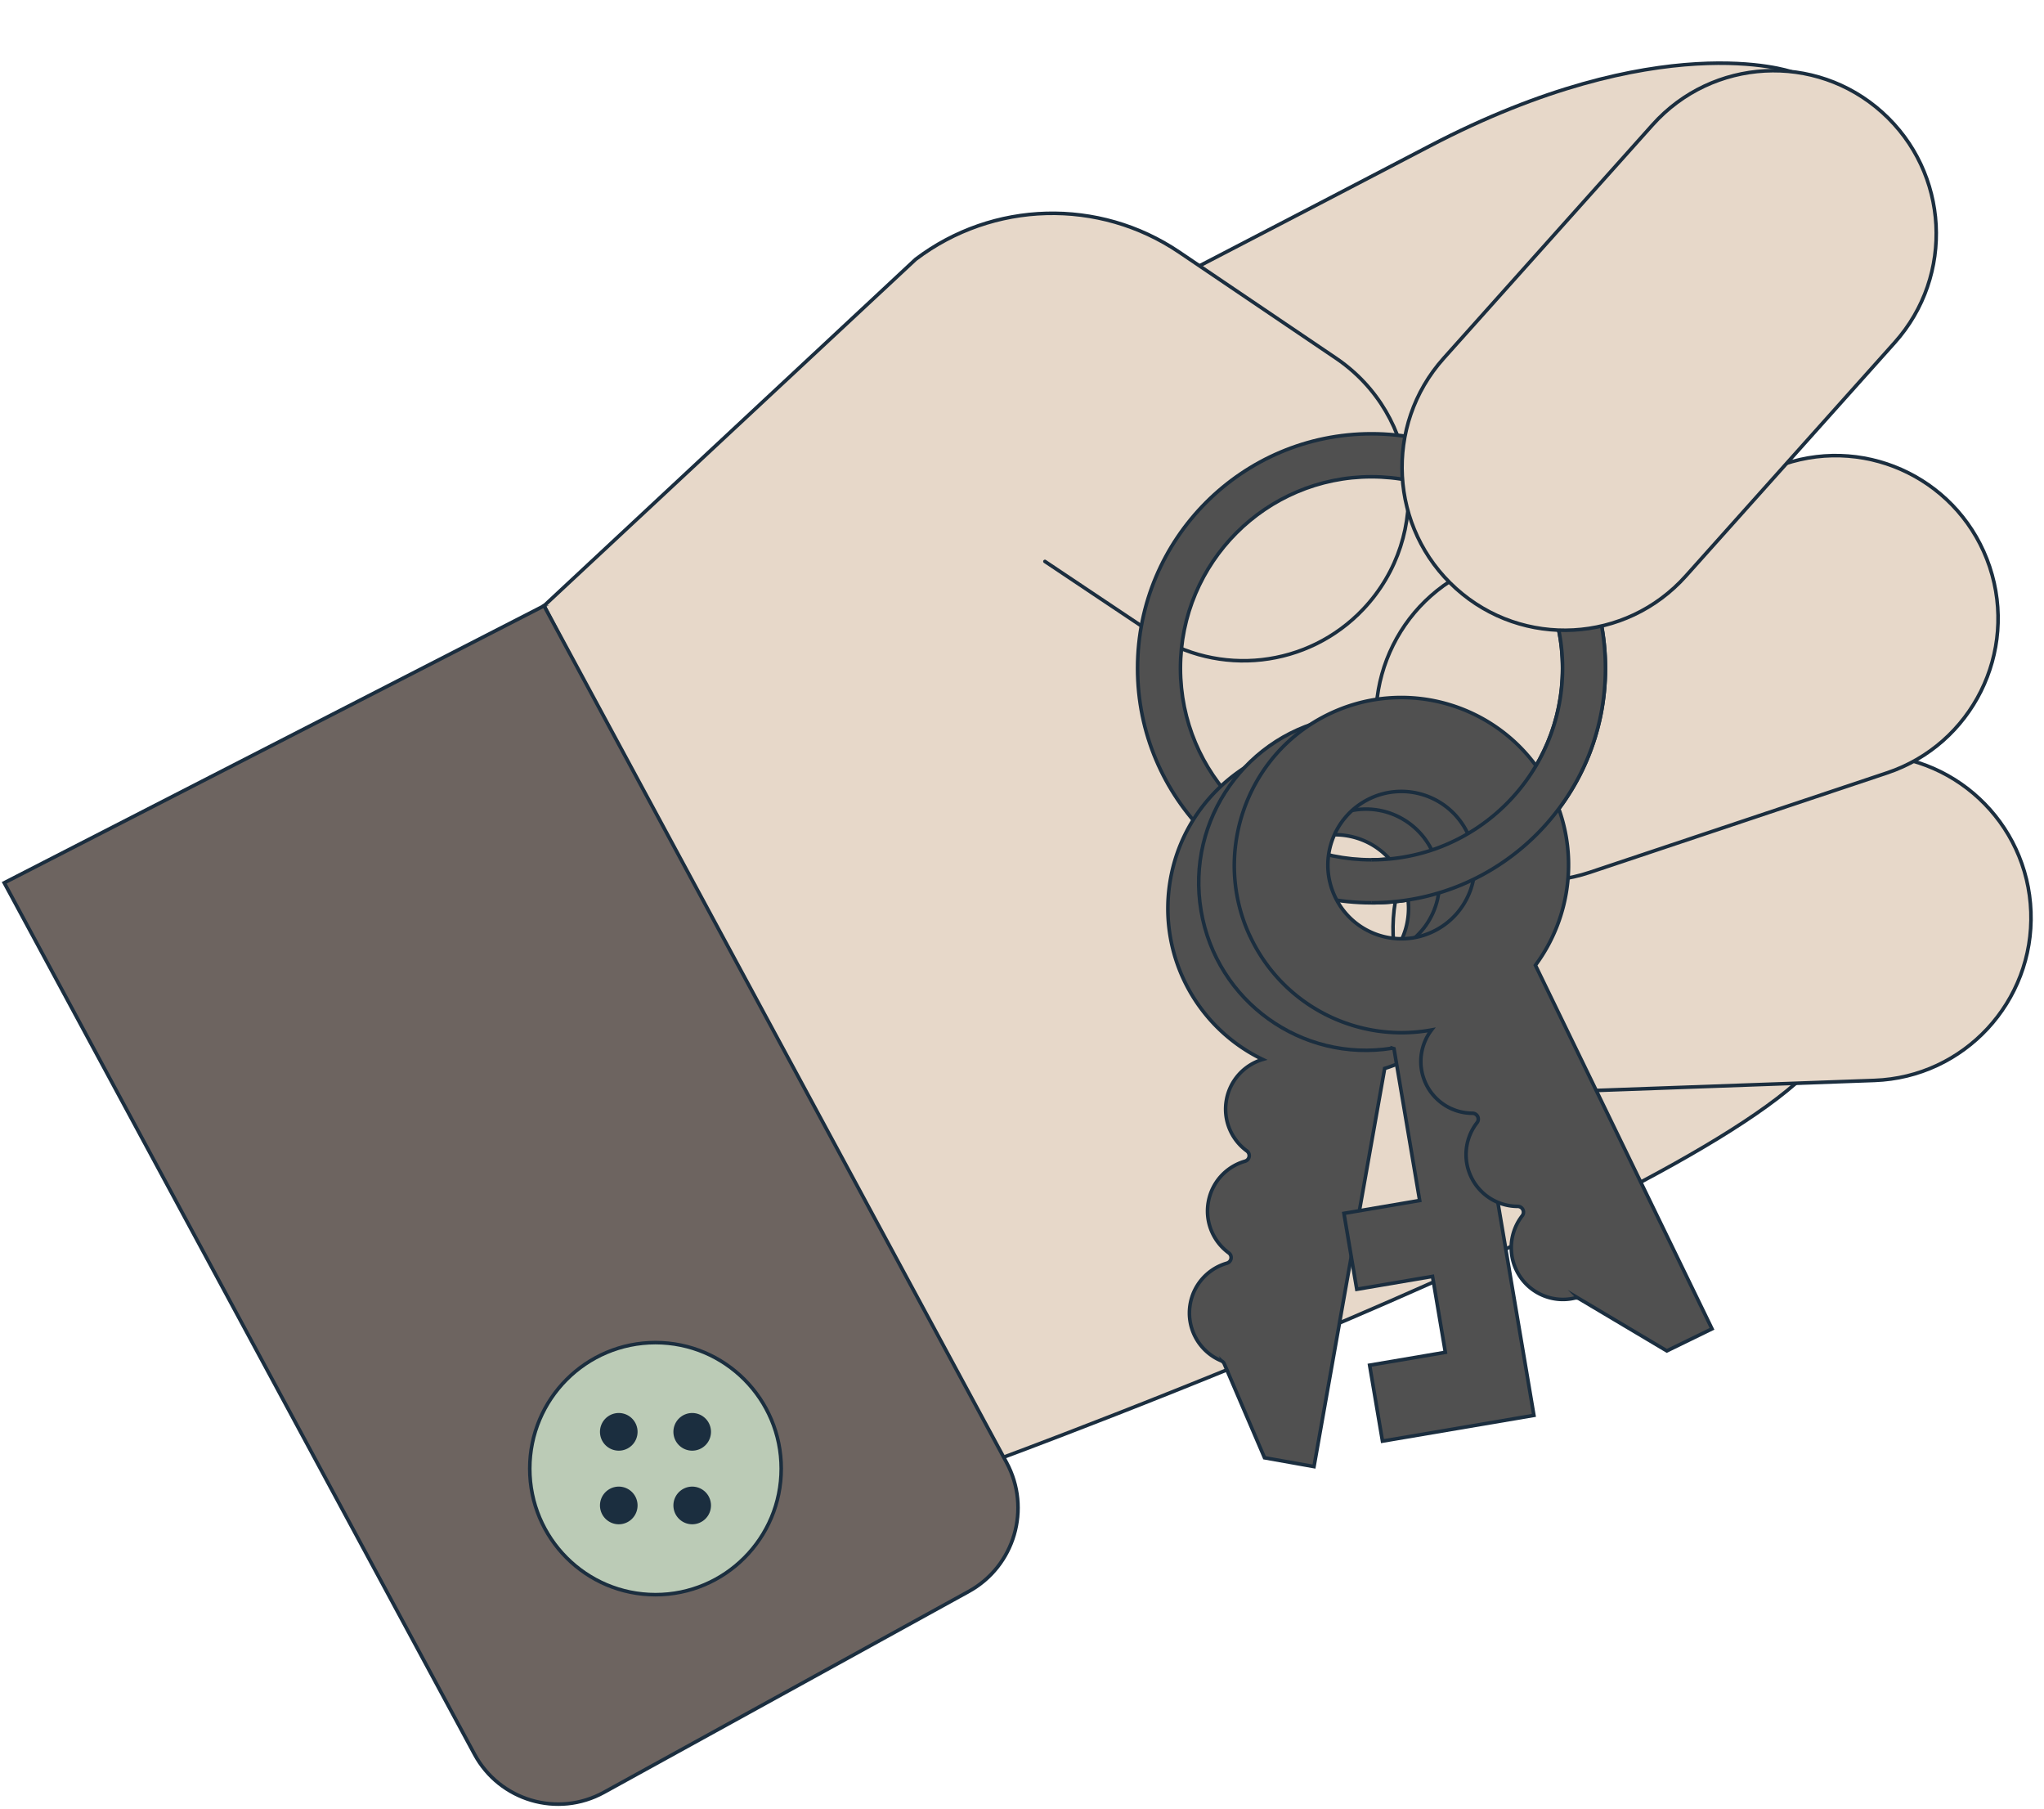 <svg width="572" height="506" fill="none" xmlns="http://www.w3.org/2000/svg"><path d="M501.165 20.038S464.285 7.314 400.03 40.883c-64.254 33.57-247.792 128.601-247.792 128.601l125.415 239.393s218.464-80.381 234.263-117.131c15.807-36.742-27.81-180.544-27.81-180.544l17.059-91.162Z" fill="#E7D8C9" stroke="#1B2E3F" stroke-miterlimit="10" stroke-linecap="round"/><path d="M521.28 211.233c25.086-.904 46.153 18.743 47.055 43.883.902 25.139-18.702 46.252-43.787 47.156l-87.638 3.159c-25.085.905-46.152-18.742-47.055-43.882-.902-25.139 18.702-46.252 43.788-47.156l87.637-3.16Z" fill="#E7D8C9" stroke="#1B2E3F" stroke-miterlimit="10" stroke-linecap="round"/><path d="M499.299 129.82c23.81-7.966 49.555 4.921 57.503 28.782 7.948 23.862-4.91 49.663-28.72 57.628L444.9 244.058c-23.81 7.965-49.555-4.921-57.503-28.782-7.949-23.862 4.91-49.663 28.72-57.628l83.182-27.828Z" fill="#E7D8C9" stroke="#1B2E3F" stroke-miterlimit="10" stroke-linecap="round"/><path d="m292.421 157.074 29.918 20.002c18.707 12.514 43.689 9.697 59.165-6.662 19.644-20.763 15.977-54.227-7.681-70.23L330.02 70.558c-22.487-15.21-52.138-14.417-73.785 1.99l-103.994 96.943" fill="#E7D8C9"/><path d="m292.421 157.074 29.918 20.002c18.707 12.514 43.689 9.697 59.165-6.662 19.644-20.763 15.977-54.227-7.681-70.23L330.02 70.558c-22.487-15.21-52.138-14.417-73.785 1.99l-103.994 96.943" stroke="#1B2E3F" stroke-miterlimit="10" stroke-linecap="round"/><path d="M383.804 121.36c36.153 0 65.466 29.376 65.466 65.607 0 36.232-29.313 65.608-65.466 65.608-36.154 0-65.466-29.376-65.466-65.608 0-36.231 29.312-65.607 65.466-65.607Zm0 119.186c29.522 0 53.463-23.984 53.463-53.579 0-29.594-23.933-53.578-53.463-53.578s-53.463 23.984-53.463 53.578c0 29.595 23.933 53.579 53.463 53.579Z" fill="#505050" stroke="#1B2E3F" stroke-miterlimit="10"/><path d="M327.733 244.982c4.766-24.049 27.632-40.514 51.888-37.333 26.639 3.497 44.699 28.494 40.047 54.704-3.167 17.849-16.025 31.529-32.18 36.572l-19.773 111.383-13.844-2.469-11.276-26.291a1.653 1.653 0 0 0-.896-.866c-6.099-2.558-9.822-9.091-8.619-15.882a14.482 14.482 0 0 1 10.242-11.389 1.628 1.628 0 0 0 .517-2.898c-4.305-3.165-6.696-8.605-5.694-14.239a14.48 14.48 0 0 1 10.241-11.389 1.628 1.628 0 0 0 .517-2.898c-4.305-3.165-6.696-8.605-5.694-14.23a14.484 14.484 0 0 1 10.137-11.357c-18.739-9.01-29.886-29.886-25.613-51.426v.008Zm42.276 29.449c11.179 1.991 21.857-5.472 23.844-16.675 1.987-11.204-5.46-21.905-16.639-23.896-11.179-1.991-21.857 5.472-23.844 16.675-1.987 11.203 5.46 21.904 16.639 23.896Z" fill="#505050" stroke="#1B2E3F" stroke-miterlimit="10"/><path d="M389.613 293.259c-25.306 4.055-49.198-13.065-53.495-38.442-4.322-25.522 12.826-49.725 38.294-54.056 25.467-4.331 49.618 12.854 53.939 38.377 3.021 17.865-4.475 35.074-17.98 45.282l18.885 111.561-42.381 7.204-3.595-21.24 21.195-3.603-3.594-21.24-21.195 3.602-3.594-21.24 21.194-3.603-7.188-42.464-.485-.146v.008Zm12.899-49.734c-1.898-11.219-12.511-18.771-23.714-16.869-11.203 1.902-18.731 12.538-16.833 23.766 1.898 11.227 12.511 18.771 23.714 16.869 11.195-1.902 18.731-12.538 16.833-23.766Z" fill="#505050" stroke="#1B2E3F" stroke-miterlimit="10"/><path d="M349.689 261.682c-10.266-22.253-1.454-49.054 20.031-60.783 23.594-12.887 52.866-3.327 64.497 20.609 7.924 16.302 5.557 34.936-4.54 48.544l49.417 101.718-12.641 6.168-24.555-14.611a1.622 1.622 0 0 0-1.227-.17c-6.43 1.53-13.279-1.554-16.292-7.755-2.496-5.132-1.688-11.025 1.599-15.25.848-1.093.097-2.647-1.284-2.647a14.455 14.455 0 0 1-12.964-8.152c-2.496-5.132-1.688-11.025 1.599-15.25a1.629 1.629 0 0 0-1.284-2.647 14.46 14.46 0 0 1-12.964-8.143c-2.48-5.1-1.696-10.944 1.527-15.162-20.444 3.772-41.711-6.54-50.903-26.469h-.016Zm51.476-1.126c10.21-4.978 14.458-17.314 9.483-27.546-4.968-10.231-17.278-14.489-27.487-9.503-10.21 4.978-14.458 17.315-9.483 27.546 4.968 10.232 17.277 14.49 27.487 9.503Z" fill="#505050" stroke="#1B2E3F" stroke-miterlimit="10"/><path d="M383.804 240.546c29.522 0 53.463-23.984 53.463-53.579a53.439 53.439 0 0 0-9.814-30.946l8.166-9.155c8.554 11.09 13.651 24.997 13.651 40.101 0 36.232-29.313 65.608-65.466 65.608" fill="#505050"/><path d="M383.804 240.546c29.522 0 53.463-23.984 53.463-53.579a53.439 53.439 0 0 0-9.814-30.946l8.166-9.155c8.554 11.09 13.651 24.997 13.651 40.101 0 36.232-29.313 65.608-65.466 65.608" stroke="#1B2E3F" stroke-miterlimit="10"/><path d="M462.452 34.93c16.784-18.753 45.56-20.32 64.273-3.5 18.713 16.821 20.276 45.66 3.492 64.413L471.75 161.17c-16.785 18.754-45.561 20.321-64.274 3.5-18.712-16.821-20.276-45.659-3.492-64.412l58.468-65.327Z" fill="#E7D8C9" stroke="#1B2E3F" stroke-miterlimit="10" stroke-linecap="round"/><path d="m1.182 246.981 151.06-77.49 129.429 239.676c6.97 12.903 2.237 29.019-10.598 36.086L169.01 501.446c-12.948 7.132-29.207 2.332-36.234-10.685L1.182 246.981Z" fill="#6D6460" stroke="#1B2E3F" stroke-miterlimit="10" stroke-linecap="round"/><path d="M183.435 446.143c-19.432 0-35.184-15.786-35.184-35.26 0-19.474 15.752-35.261 35.184-35.261 19.432 0 35.184 15.787 35.184 35.261 0 19.474-15.752 35.26-35.184 35.26Z" fill="#BBCBB6" stroke="#1B2E3F" stroke-miterlimit="10" stroke-linecap="round"/><path d="M193.709 405.856a5.264 5.264 0 0 1-5.259-5.269 5.265 5.265 0 0 1 5.259-5.27 5.264 5.264 0 0 1 5.258 5.27 5.263 5.263 0 0 1-5.258 5.269Zm-20.549 0a5.264 5.264 0 0 1-5.259-5.269 5.265 5.265 0 0 1 5.259-5.27 5.264 5.264 0 0 1 5.258 5.27 5.263 5.263 0 0 1-5.258 5.269Zm20.549 20.593a5.265 5.265 0 0 1-5.259-5.27 5.264 5.264 0 0 1 5.259-5.269 5.263 5.263 0 0 1 5.258 5.269 5.264 5.264 0 0 1-5.258 5.27Zm-20.549 0a5.265 5.265 0 0 1-5.259-5.27 5.264 5.264 0 0 1 5.259-5.269 5.263 5.263 0 0 1 5.258 5.269 5.264 5.264 0 0 1-5.258 5.27Z" fill="#1B2E3F"/></svg>